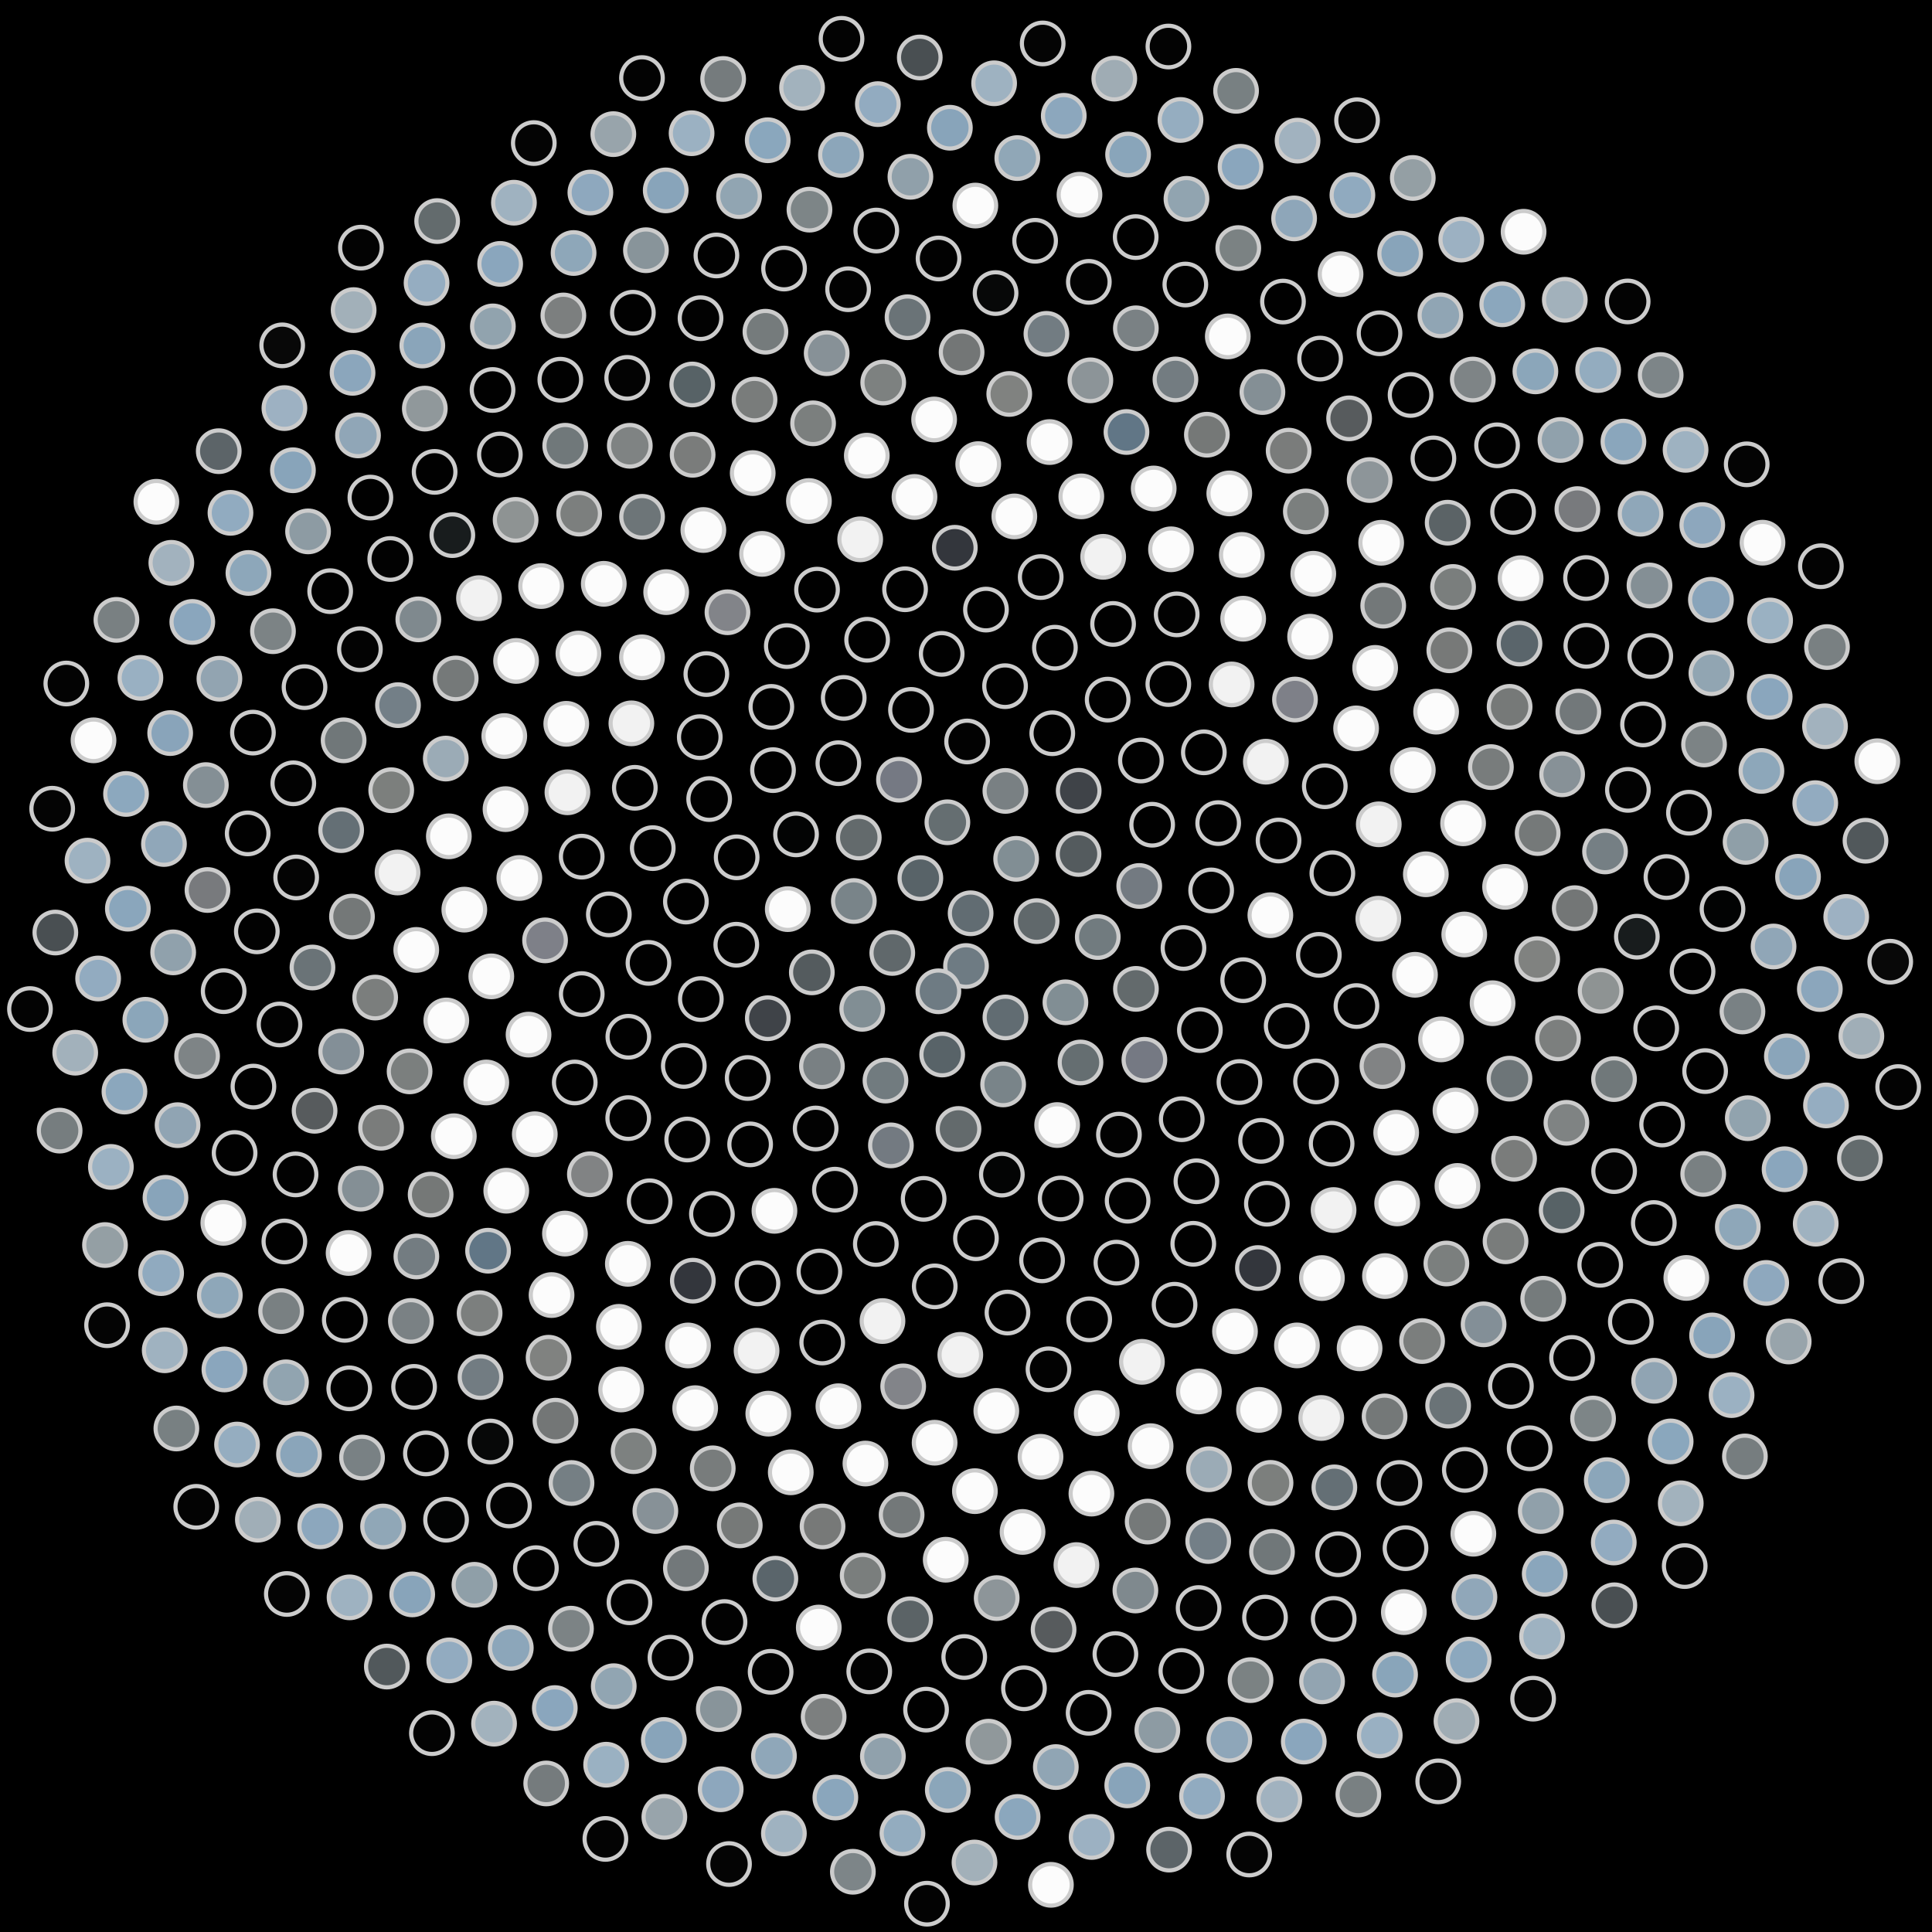 <svg xmlns="http://www.w3.org/2000/svg" width="464.656" height="464.656"><rect width="100%" height="100%" fill="black"/><circle cx="232.33" cy="232.33" r="5" fill="rgb(110,123,131)" stroke="#ccc" stroke-width="1"/><circle cx="225.69" cy="238.41" r="5" fill="rgb(110,123,131)" stroke="#ccc" stroke-width="1"/><circle cx="233.44" cy="219.65" r="5" fill="rgb(97,108,114)" stroke="#ccc" stroke-width="1"/><circle cx="241.81" cy="244.70" r="5" fill="rgb(97,108,114)" stroke="#ccc" stroke-width="1"/><circle cx="214.60" cy="229.19" r="5" fill="rgb(96,104,107)" stroke="#ccc" stroke-width="1"/><circle cx="249.31" cy="221.53" r="5" fill="rgb(96,104,107)" stroke="#ccc" stroke-width="1"/><circle cx="226.60" cy="253.62" r="5" fill="rgb(88,99,104)" stroke="#ccc" stroke-width="1"/><circle cx="221.35" cy="211.20" r="5" fill="rgb(88,99,104)" stroke="#ccc" stroke-width="1"/><circle cx="256.24" cy="241.06" r="5" fill="rgb(129,142,148)" stroke="#ccc" stroke-width="1"/><circle cx="207.37" cy="242.63" r="5" fill="rgb(129,142,148)" stroke="#ccc" stroke-width="1"/><circle cx="244.39" cy="206.55" r="5" fill="rgb(129,142,148)" stroke="#ccc" stroke-width="1"/><circle cx="241.26" cy="260.81" r="5" fill="rgb(121,132,137)" stroke="#ccc" stroke-width="1"/><circle cx="205.35" cy="216.70" r="5" fill="rgb(121,132,137)" stroke="#ccc" stroke-width="1"/><circle cx="264.02" cy="225.36" r="5" fill="rgb(113,123,127)" stroke="#ccc" stroke-width="1"/><circle cx="212.96" cy="259.88" r="5" fill="rgb(113,123,127)" stroke="#ccc" stroke-width="1"/><circle cx="227.85" cy="197.76" r="5" fill="rgb(101,110,113)" stroke="#ccc" stroke-width="1"/><circle cx="259.86" cy="255.53" r="5" fill="rgb(101,110,113)" stroke="#ccc" stroke-width="1"/><circle cx="195.25" cy="233.86" r="5" fill="rgb(84,91,94)" stroke="#ccc" stroke-width="1"/><circle cx="259.39" cy="205.39" r="5" fill="rgb(84,91,94)" stroke="#ccc" stroke-width="1"/><circle cx="230.52" cy="271.52" r="5" fill="rgb(99,106,108)" stroke="#ccc" stroke-width="1"/><circle cx="206.54" cy="201.43" r="5" fill="rgb(99,106,108)" stroke="#ccc" stroke-width="1"/><circle cx="273.20" cy="237.83" r="5" fill="rgb(99,106,108)" stroke="#ccc" stroke-width="1"/><circle cx="197.68" cy="256.44" r="5" fill="rgb(121,128,131)" stroke="#ccc" stroke-width="1"/><circle cx="241.80" cy="190.22" r="5" fill="rgb(121,128,131)" stroke="#ccc" stroke-width="1"/><circle cx="254.25" cy="270.58" r="5" fill="rgb(252,252,252)" stroke="#ccc" stroke-width="1"/><circle cx="189.46" cy="218.65" r="5" fill="rgb(252,252,252)" stroke="#ccc" stroke-width="1"/><circle cx="273.99" cy="213.08" r="5" fill="rgb(115,122,129)" stroke="#ccc" stroke-width="1"/><circle cx="214.27" cy="275.47" r="5" fill="rgb(115,122,129)" stroke="#ccc" stroke-width="1"/><circle cx="216.21" cy="187.52" r="5" fill="rgb(117,121,131)" stroke="#ccc" stroke-width="1"/><circle cx="275.23" cy="254.88" r="5" fill="rgb(117,121,131)" stroke="#ccc" stroke-width="1"/><circle cx="184.66" cy="244.89" r="5" fill="rgb(63,67,72)" stroke="#ccc" stroke-width="1"/><circle cx="259.43" cy="190.18" r="5" fill="rgb(63,67,72)" stroke="#ccc" stroke-width="1"/><circle cx="240.95" cy="282.50" r="5" fill="rgb(3,4,4)" stroke="#ccc" stroke-width="1"/><circle cx="191.45" cy="200.67" r="5" fill="rgb(3,4,4)" stroke="#ccc" stroke-width="1"/><circle cx="284.63" cy="228.00" r="5" fill="rgb(2,2,2)" stroke="#ccc" stroke-width="1"/><circle cx="196.17" cy="271.41" r="5" fill="rgb(2,2,2)" stroke="#ccc" stroke-width="1"/><circle cx="232.59" cy="178.33" r="5" fill="rgb(2,2,2)" stroke="#ccc" stroke-width="1"/><circle cx="269.11" cy="272.88" r="5" fill="rgb(2,2,2)" stroke="#ccc" stroke-width="1"/><circle cx="177.08" cy="227.21" r="5" fill="rgb(1,1,1)" stroke="#ccc" stroke-width="1"/><circle cx="277.10" cy="198.35" r="5" fill="rgb(1,1,1)" stroke="#ccc" stroke-width="1"/><circle cx="222.14" cy="288.33" r="5" fill="rgb(1,1,1)" stroke="#ccc" stroke-width="1"/><circle cx="201.63" cy="183.55" r="5" fill="rgb(1,1,1)" stroke="#ccc" stroke-width="1"/><circle cx="288.58" cy="247.74" r="5" fill="rgb(1,1,1)" stroke="#ccc" stroke-width="1"/><circle cx="179.82" cy="259.27" r="5" fill="rgb(1,1,1)" stroke="#ccc" stroke-width="1"/><circle cx="253.08" cy="176.35" r="5" fill="rgb(1,1,1)" stroke="#ccc" stroke-width="1"/><circle cx="255.09" cy="288.25" r="5" fill="rgb(1,1,1)" stroke="#ccc" stroke-width="1"/><circle cx="177.17" cy="206.19" r="5" fill="rgb(1,1,1)" stroke="#ccc" stroke-width="1"/><circle cx="291.29" cy="214.15" r="5" fill="rgb(1,1,1)" stroke="#ccc" stroke-width="1"/><circle cx="200.80" cy="286.12" r="5" fill="rgb(1,1,1)" stroke="#ccc" stroke-width="1"/><circle cx="219.10" cy="170.73" r="5" fill="rgb(1,1,1)" stroke="#ccc" stroke-width="1"/><circle cx="284.21" cy="269.18" r="5" fill="rgb(1,1,1)" stroke="#ccc" stroke-width="1"/><circle cx="168.55" cy="240.28" r="5" fill="rgb(1,1,1)" stroke="#ccc" stroke-width="1"/><circle cx="274.39" cy="182.91" r="5" fill="rgb(1,1,1)" stroke="#ccc" stroke-width="1"/><circle cx="234.72" cy="297.81" r="5" fill="rgb(1,1,1)" stroke="#ccc" stroke-width="1"/><circle cx="185.91" cy="185.22" r="5" fill="rgb(1,1,1)" stroke="#ccc" stroke-width="1"/><circle cx="298.99" cy="235.74" r="5" fill="rgb(1,1,1)" stroke="#ccc" stroke-width="1"/><circle cx="180.41" cy="275.23" r="5" fill="rgb(1,1,1)" stroke="#ccc" stroke-width="1"/><circle cx="241.72" cy="165.03" r="5" fill="rgb(1,1,1)" stroke="#ccc" stroke-width="1"/><circle cx="271.20" cy="288.78" r="5" fill="rgb(1,1,1)" stroke="#ccc" stroke-width="1"/><circle cx="164.96" cy="216.83" r="5" fill="rgb(1,1,1)" stroke="#ccc" stroke-width="1"/><circle cx="292.98" cy="197.96" r="5" fill="rgb(1,1,1)" stroke="#ccc" stroke-width="1"/><circle cx="210.64" cy="299.19" r="5" fill="rgb(1,1,1)" stroke="#ccc" stroke-width="1"/><circle cx="202.92" cy="167.85" r="5" fill="rgb(1,1,1)" stroke="#ccc" stroke-width="1"/><circle cx="298.09" cy="260.23" r="5" fill="rgb(1,1,1)" stroke="#ccc" stroke-width="1"/><circle cx="164.46" cy="256.37" r="5" fill="rgb(1,1,1)" stroke="#ccc" stroke-width="1"/><circle cx="266.40" cy="168.26" r="5" fill="rgb(1,1,1)" stroke="#ccc" stroke-width="1"/><circle cx="250.62" cy="303.12" r="5" fill="rgb(1,1,1)" stroke="#ccc" stroke-width="1"/><circle cx="170.56" cy="192.18" r="5" fill="rgb(1,1,1)" stroke="#ccc" stroke-width="1"/><circle cx="305.53" cy="220.11" r="5" fill="rgb(252,252,252)" stroke="#ccc" stroke-width="1"/><circle cx="186.26" cy="291.21" r="5" fill="rgb(252,252,252)" stroke="#ccc" stroke-width="1"/><circle cx="226.48" cy="157.26" r="5" fill="rgb(1,1,1)" stroke="#ccc" stroke-width="1"/><circle cx="287.74" cy="284.10" r="5" fill="rgb(1,1,1)" stroke="#ccc" stroke-width="1"/><circle cx="155.96" cy="231.58" r="5" fill="rgb(1,1,1)" stroke="#ccc" stroke-width="1"/><circle cx="289.53" cy="180.94" r="5" fill="rgb(1,1,1)" stroke="#ccc" stroke-width="1"/><circle cx="224.81" cy="309.38" r="5" fill="rgb(1,1,1)" stroke="#ccc" stroke-width="1"/><circle cx="185.51" cy="170.01" r="5" fill="rgb(1,1,1)" stroke="#ccc" stroke-width="1"/><circle cx="309.45" cy="246.75" r="5" fill="rgb(1,1,1)" stroke="#ccc" stroke-width="1"/><circle cx="165.28" cy="274.06" r="5" fill="rgb(1,1,1)" stroke="#ccc" stroke-width="1"/><circle cx="253.71" cy="155.77" r="5" fill="rgb(1,1,1)" stroke="#ccc" stroke-width="1"/><circle cx="268.50" cy="303.67" r="5" fill="rgb(1,1,1)" stroke="#ccc" stroke-width="1"/><circle cx="156.99" cy="203.98" r="5" fill="rgb(1,1,1)" stroke="#ccc" stroke-width="1"/><circle cx="307.50" cy="202.15" r="5" fill="rgb(1,1,1)" stroke="#ccc" stroke-width="1"/><circle cx="197.07" cy="305.80" r="5" fill="rgb(1,1,1)" stroke="#ccc" stroke-width="1"/><circle cx="208.55" cy="153.86" r="5" fill="rgb(1,1,1)" stroke="#ccc" stroke-width="1"/><circle cx="303.29" cy="274.38" r="5" fill="rgb(1,1,1)" stroke="#ccc" stroke-width="1"/><circle cx="151.12" cy="249.35" r="5" fill="rgb(1,1,1)" stroke="#ccc" stroke-width="1"/><circle cx="280.99" cy="164.52" r="5" fill="rgb(1,1,1)" stroke="#ccc" stroke-width="1"/><circle cx="242.30" cy="315.68" r="5" fill="rgb(1,1,1)" stroke="#ccc" stroke-width="1"/><circle cx="168.30" cy="177.29" r="5" fill="rgb(1,1,1)" stroke="#ccc" stroke-width="1"/><circle cx="317.19" cy="229.65" r="5" fill="rgb(1,1,1)" stroke="#ccc" stroke-width="1"/><circle cx="171.22" cy="291.96" r="5" fill="rgb(1,1,1)" stroke="#ccc" stroke-width="1"/><circle cx="237.13" cy="146.61" r="5" fill="rgb(1,1,1)" stroke="#ccc" stroke-width="1"/><circle cx="286.99" cy="299.14" r="5" fill="rgb(1,1,1)" stroke="#ccc" stroke-width="1"/><circle cx="146.43" cy="219.92" r="5" fill="rgb(1,1,1)" stroke="#ccc" stroke-width="1"/><circle cx="304.44" cy="183.19" r="5" fill="rgb(242,242,242)" stroke="#ccc" stroke-width="1"/><circle cx="212.24" cy="317.72" r="5" fill="rgb(242,242,242)" stroke="#ccc" stroke-width="1"/><circle cx="189.23" cy="155.39" r="5" fill="rgb(1,1,1)" stroke="#ccc" stroke-width="1"/><circle cx="316.51" cy="260.09" r="5" fill="rgb(1,1,1)" stroke="#ccc" stroke-width="1"/><circle cx="151.09" cy="268.91" r="5" fill="rgb(1,1,1)" stroke="#ccc" stroke-width="1"/><circle cx="267.70" cy="150.06" r="5" fill="rgb(1,1,1)" stroke="#ccc" stroke-width="1"/><circle cx="261.96" cy="317.31" r="5" fill="rgb(1,1,1)" stroke="#ccc" stroke-width="1"/><circle cx="152.68" cy="189.47" r="5" fill="rgb(1,1,1)" stroke="#ccc" stroke-width="1"/><circle cx="320.44" cy="210.02" r="5" fill="rgb(1,1,1)" stroke="#ccc" stroke-width="1"/><circle cx="182.18" cy="308.67" r="5" fill="rgb(1,1,1)" stroke="#ccc" stroke-width="1"/><circle cx="217.67" cy="141.72" r="5" fill="rgb(1,1,1)" stroke="#ccc" stroke-width="1"/><circle cx="304.69" cy="289.50" r="5" fill="rgb(1,1,1)" stroke="#ccc" stroke-width="1"/><circle cx="139.91" cy="239.08" r="5" fill="rgb(1,1,1)" stroke="#ccc" stroke-width="1"/><circle cx="296.21" cy="164.61" r="5" fill="rgb(242,242,242)" stroke="#ccc" stroke-width="1"/><circle cx="230.96" cy="325.85" r="5" fill="rgb(242,242,242)" stroke="#ccc" stroke-width="1"/><circle cx="169.88" cy="162.12" r="5" fill="rgb(1,1,1)" stroke="#ccc" stroke-width="1"/><circle cx="326.23" cy="241.96" r="5" fill="rgb(1,1,1)" stroke="#ccc" stroke-width="1"/><circle cx="156.24" cy="288.91" r="5" fill="rgb(1,1,1)" stroke="#ccc" stroke-width="1"/><circle cx="250.29" cy="138.79" r="5" fill="rgb(1,1,1)" stroke="#ccc" stroke-width="1"/><circle cx="282.49" cy="313.79" r="5" fill="rgb(1,1,1)" stroke="#ccc" stroke-width="1"/><circle cx="139.90" cy="206.03" r="5" fill="rgb(1,1,1)" stroke="#ccc" stroke-width="1"/><circle cx="318.62" cy="189.10" r="5" fill="rgb(1,1,1)" stroke="#ccc" stroke-width="1"/><circle cx="197.75" cy="322.88" r="5" fill="rgb(1,1,1)" stroke="#ccc" stroke-width="1"/><circle cx="196.50" cy="141.81" r="5" fill="rgb(1,1,1)" stroke="#ccc" stroke-width="1"/><circle cx="320.26" cy="275.06" r="5" fill="rgb(1,1,1)" stroke="#ccc" stroke-width="1"/><circle cx="138.23" cy="260.34" r="5" fill="rgb(1,1,1)" stroke="#ccc" stroke-width="1"/><circle cx="283.00" cy="147.76" r="5" fill="rgb(2,2,2)" stroke="#ccc" stroke-width="1"/><circle cx="252.17" cy="329.32" r="5" fill="rgb(2,2,2)" stroke="#ccc" stroke-width="1"/><circle cx="151.85" cy="173.97" r="5" fill="rgb(242,242,242)" stroke="#ccc" stroke-width="1"/><circle cx="331.49" cy="220.95" r="5" fill="rgb(242,242,242)" stroke="#ccc" stroke-width="1"/><circle cx="166.63" cy="308.01" r="5" fill="rgb(51,54,60)" stroke="#ccc" stroke-width="1"/><circle cx="229.64" cy="131.74" r="5" fill="rgb(51,54,60)" stroke="#ccc" stroke-width="1"/><circle cx="302.53" cy="304.97" r="5" fill="rgb(51,54,60)" stroke="#ccc" stroke-width="1"/><circle cx="131.09" cy="226.16" r="5" fill="rgb(126,128,136)" stroke="#ccc" stroke-width="1"/><circle cx="311.45" cy="168.24" r="5" fill="rgb(126,128,136)" stroke="#ccc" stroke-width="1"/><circle cx="217.22" cy="333.43" r="5" fill="rgb(130,132,137)" stroke="#ccc" stroke-width="1"/><circle cx="174.96" cy="147.25" r="5" fill="rgb(130,132,137)" stroke="#ccc" stroke-width="1"/><circle cx="332.48" cy="256.40" r="5" fill="rgb(129,131,132)" stroke="#ccc" stroke-width="1"/><circle cx="141.87" cy="282.42" r="5" fill="rgb(129,131,132)" stroke="#ccc" stroke-width="1"/><circle cx="265.32" cy="133.92" r="5" fill="rgb(242,242,242)" stroke="#ccc" stroke-width="1"/><circle cx="274.64" cy="327.53" r="5" fill="rgb(242,242,242)" stroke="#ccc" stroke-width="1"/><circle cx="136.47" cy="190.55" r="5" fill="rgb(242,242,242)" stroke="#ccc" stroke-width="1"/><circle cx="331.60" cy="198.25" r="5" fill="rgb(242,242,242)" stroke="#ccc" stroke-width="1"/><circle cx="181.96" cy="324.85" r="5" fill="rgb(242,242,242)" stroke="#ccc" stroke-width="1"/><circle cx="206.88" cy="129.71" r="5" fill="rgb(242,242,242)" stroke="#ccc" stroke-width="1"/><circle cx="320.73" cy="291.02" r="5" fill="rgb(242,242,242)" stroke="#ccc" stroke-width="1"/><circle cx="127.12" cy="248.83" r="5" fill="rgb(252,252,252)" stroke="#ccc" stroke-width="1"/><circle cx="298.99" cy="148.80" r="5" fill="rgb(252,252,252)" stroke="#ccc" stroke-width="1"/><circle cx="239.62" cy="339.33" r="5" fill="rgb(252,252,252)" stroke="#ccc" stroke-width="1"/><circle cx="154.40" cy="158.09" r="5" fill="rgb(252,252,252)" stroke="#ccc" stroke-width="1"/><circle cx="340.31" cy="234.44" r="5" fill="rgb(252,252,252)" stroke="#ccc" stroke-width="1"/><circle cx="151.00" cy="303.96" r="5" fill="rgb(252,252,252)" stroke="#ccc" stroke-width="1"/><circle cx="243.95" cy="124.20" r="5" fill="rgb(252,252,252)" stroke="#ccc" stroke-width="1"/><circle cx="297.02" cy="320.20" r="5" fill="rgb(252,252,252)" stroke="#ccc" stroke-width="1"/><circle cx="124.90" cy="211.16" r="5" fill="rgb(252,252,252)" stroke="#ccc" stroke-width="1"/><circle cx="326.15" cy="175.18" r="5" fill="rgb(252,252,252)" stroke="#ccc" stroke-width="1"/><circle cx="201.64" cy="338.20" r="5" fill="rgb(252,252,252)" stroke="#ccc" stroke-width="1"/><circle cx="183.28" cy="133.21" r="5" fill="rgb(252,252,252)" stroke="#ccc" stroke-width="1"/><circle cx="335.79" cy="272.42" r="5" fill="rgb(252,252,252)" stroke="#ccc" stroke-width="1"/><circle cx="128.62" cy="272.79" r="5" fill="rgb(252,252,252)" stroke="#ccc" stroke-width="1"/><circle cx="281.63" cy="132.11" r="5" fill="rgb(252,252,252)" stroke="#ccc" stroke-width="1"/><circle cx="263.77" cy="339.88" r="5" fill="rgb(252,252,252)" stroke="#ccc" stroke-width="1"/><circle cx="136.19" cy="174.08" r="5" fill="rgb(252,252,252)" stroke="#ccc" stroke-width="1"/><circle cx="342.92" cy="210.27" r="5" fill="rgb(252,252,252)" stroke="#ccc" stroke-width="1"/><circle cx="165.47" cy="323.59" r="5" fill="rgb(252,252,252)" stroke="#ccc" stroke-width="1"/><circle cx="219.94" cy="119.52" r="5" fill="rgb(252,252,252)" stroke="#ccc" stroke-width="1"/><circle cx="317.93" cy="307.38" r="5" fill="rgb(252,252,252)" stroke="#ccc" stroke-width="1"/><circle cx="118.16" cy="234.82" r="5" fill="rgb(252,252,252)" stroke="#ccc" stroke-width="1"/><circle cx="315.09" cy="153.13" r="5" fill="rgb(252,252,252)" stroke="#ccc" stroke-width="1"/><circle cx="224.78" cy="346.98" r="5" fill="rgb(252,252,252)" stroke="#ccc" stroke-width="1"/><circle cx="160.22" cy="142.41" r="5" fill="rgb(252,252,252)" stroke="#ccc" stroke-width="1"/><circle cx="346.58" cy="249.98" r="5" fill="rgb(252,252,252)" stroke="#ccc" stroke-width="1"/><circle cx="135.87" cy="296.68" r="5" fill="rgb(252,252,252)" stroke="#ccc" stroke-width="1"/><circle cx="260.06" cy="119.38" r="5" fill="rgb(252,252,252)" stroke="#ccc" stroke-width="1"/><circle cx="288.34" cy="334.65" r="5" fill="rgb(252,252,252)" stroke="#ccc" stroke-width="1"/><circle cx="121.58" cy="194.60" r="5" fill="rgb(252,252,252)" stroke="#ccc" stroke-width="1"/><circle cx="339.79" cy="185.20" r="5" fill="rgb(252,252,252)" stroke="#ccc" stroke-width="1"/><circle cx="184.78" cy="339.99" r="5" fill="rgb(252,252,252)" stroke="#ccc" stroke-width="1"/><circle cx="194.55" cy="120.50" r="5" fill="rgb(252,252,252)" stroke="#ccc" stroke-width="1"/><circle cx="336.02" cy="289.43" r="5" fill="rgb(252,252,252)" stroke="#ccc" stroke-width="1"/><circle cx="116.96" cy="260.34" r="5" fill="rgb(252,252,252)" stroke="#ccc" stroke-width="1"/><circle cx="298.66" cy="133.46" r="5" fill="rgb(252,252,252)" stroke="#ccc" stroke-width="1"/><circle cx="250.25" cy="350.37" r="5" fill="rgb(252,252,252)" stroke="#ccc" stroke-width="1"/><circle cx="139.11" cy="157.18" r="5" fill="rgb(252,252,252)" stroke="#ccc" stroke-width="1"/><circle cx="352.16" cy="224.75" r="5" fill="rgb(252,252,252)" stroke="#ccc" stroke-width="1"/><circle cx="148.85" cy="319.11" r="5" fill="rgb(252,252,252)" stroke="#ccc" stroke-width="1"/><circle cx="235.27" cy="111.62" r="5" fill="rgb(252,252,252)" stroke="#ccc" stroke-width="1"/><circle cx="311.92" cy="323.58" r="5" fill="rgb(252,252,252)" stroke="#ccc" stroke-width="1"/><circle cx="111.67" cy="218.77" r="5" fill="rgb(252,252,252)" stroke="#ccc" stroke-width="1"/><circle cx="330.73" cy="160.63" r="5" fill="rgb(252,252,252)" stroke="#ccc" stroke-width="1"/><circle cx="208.14" cy="351.99" r="5" fill="rgb(252,252,252)" stroke="#ccc" stroke-width="1"/><circle cx="169.16" cy="127.47" r="5" fill="rgb(252,252,252)" stroke="#ccc" stroke-width="1"/><circle cx="350.05" cy="267.07" r="5" fill="rgb(252,252,252)" stroke="#ccc" stroke-width="1"/><circle cx="121.76" cy="286.37" r="5" fill="rgb(252,252,252)" stroke="#ccc" stroke-width="1"/><circle cx="277.47" cy="117.48" r="5" fill="rgb(252,252,252)" stroke="#ccc" stroke-width="1"/><circle cx="276.73" cy="347.81" r="5" fill="rgb(252,252,252)" stroke="#ccc" stroke-width="1"/><circle cx="121.28" cy="177.02" r="5" fill="rgb(252,252,252)" stroke="#ccc" stroke-width="1"/><circle cx="351.88" cy="198.01" r="5" fill="rgb(252,252,252)" stroke="#ccc" stroke-width="1"/><circle cx="167.19" cy="338.67" r="5" fill="rgb(252,252,252)" stroke="#ccc" stroke-width="1"/><circle cx="208.47" cy="109.59" r="5" fill="rgb(252,252,252)" stroke="#ccc" stroke-width="1"/><circle cx="333.09" cy="306.90" r="5" fill="rgb(252,252,252)" stroke="#ccc" stroke-width="1"/><circle cx="107.34" cy="245.43" r="5" fill="rgb(252,252,252)" stroke="#ccc" stroke-width="1"/><circle cx="315.85" cy="137.99" r="5" fill="rgb(252,252,252)" stroke="#ccc" stroke-width="1"/><circle cx="234.47" cy="358.63" r="5" fill="rgb(252,252,252)" stroke="#ccc" stroke-width="1"/><circle cx="145.21" cy="140.41" r="5" fill="rgb(252,252,252)" stroke="#ccc" stroke-width="1"/><circle cx="358.97" cy="241.28" r="5" fill="rgb(252,252,252)" stroke="#ccc" stroke-width="1"/><circle cx="132.65" cy="311.47" r="5" fill="rgb(252,252,252)" stroke="#ccc" stroke-width="1"/><circle cx="252.42" cy="106.32" r="5" fill="rgb(252,252,252)" stroke="#ccc" stroke-width="1"/><circle cx="302.80" cy="339.08" r="5" fill="rgb(252,252,252)" stroke="#ccc" stroke-width="1"/><circle cx="107.95" cy="201.14" r="5" fill="rgb(252,252,252)" stroke="#ccc" stroke-width="1"/><circle cx="345.39" cy="171.16" r="5" fill="rgb(252,252,252)" stroke="#ccc" stroke-width="1"/><circle cx="190.18" cy="354.10" r="5" fill="rgb(252,252,252)" stroke="#ccc" stroke-width="1"/><circle cx="181.03" cy="113.78" r="5" fill="rgb(252,252,252)" stroke="#ccc" stroke-width="1"/><circle cx="350.52" cy="285.22" r="5" fill="rgb(252,252,252)" stroke="#ccc" stroke-width="1"/><circle cx="109.15" cy="273.27" r="5" fill="rgb(252,252,252)" stroke="#ccc" stroke-width="1"/><circle cx="295.65" cy="118.67" r="5" fill="rgb(252,252,252)" stroke="#ccc" stroke-width="1"/><circle cx="262.49" cy="359.22" r="5" fill="rgb(252,252,252)" stroke="#ccc" stroke-width="1"/><circle cx="124.12" cy="158.96" r="5" fill="rgb(252,252,252)" stroke="#ccc" stroke-width="1"/><circle cx="361.98" cy="213.29" r="5" fill="rgb(252,252,252)" stroke="#ccc" stroke-width="1"/><circle cx="149.39" cy="334.18" r="5" fill="rgb(252,252,252)" stroke="#ccc" stroke-width="1"/><circle cx="224.66" cy="100.89" r="5" fill="rgb(252,252,252)" stroke="#ccc" stroke-width="1"/><circle cx="326.99" cy="324.28" r="5" fill="rgb(252,252,252)" stroke="#ccc" stroke-width="1"/><circle cx="100.11" cy="228.46" r="5" fill="rgb(252,252,252)" stroke="#ccc" stroke-width="1"/><circle cx="332.67" cy="145.67" r="5" fill="rgb(115,120,121)" stroke="#ccc" stroke-width="1"/><circle cx="216.84" cy="364.31" r="5" fill="rgb(115,120,121)" stroke="#ccc" stroke-width="1"/><circle cx="154.42" cy="124.30" r="5" fill="rgb(109,117,120)" stroke="#ccc" stroke-width="1"/><circle cx="363.04" cy="259.42" r="5" fill="rgb(109,117,120)" stroke="#ccc" stroke-width="1"/><circle cx="117.38" cy="300.80" r="5" fill="rgb(97,118,134)" stroke="#ccc" stroke-width="1"/><circle cx="270.92" cy="103.90" r="5" fill="rgb(97,118,134)" stroke="#ccc" stroke-width="1"/><circle cx="290.76" cy="353.36" r="5" fill="rgb(155,171,182)" stroke="#ccc" stroke-width="1"/><circle cx="107.21" cy="182.44" r="5" fill="rgb(155,171,182)" stroke="#ccc" stroke-width="1"/><circle cx="358.57" cy="184.49" r="5" fill="rgb(120,124,124)" stroke="#ccc" stroke-width="1"/><circle cx="171.42" cy="353.14" r="5" fill="rgb(120,124,124)" stroke="#ccc" stroke-width="1"/><circle cx="195.55" cy="101.81" r="5" fill="rgb(123,127,126)" stroke="#ccc" stroke-width="1"/><circle cx="347.86" cy="303.88" r="5" fill="rgb(123,127,126)" stroke="#ccc" stroke-width="1"/><circle cx="98.51" cy="257.67" r="5" fill="rgb(123,127,126)" stroke="#ccc" stroke-width="1"/><circle cx="314.06" cy="123.01" r="5" fill="rgb(123,127,126)" stroke="#ccc" stroke-width="1"/><circle cx="245.93" cy="368.44" r="5" fill="rgb(252,252,252)" stroke="#ccc" stroke-width="1"/><circle cx="130.14" cy="140.95" r="5" fill="rgb(252,252,252)" stroke="#ccc" stroke-width="1"/><circle cx="369.70" cy="230.67" r="5" fill="rgb(128,130,128)" stroke="#ccc" stroke-width="1"/><circle cx="131.94" cy="326.54" r="5" fill="rgb(128,130,128)" stroke="#ccc" stroke-width="1"/><circle cx="242.73" cy="94.75" r="5" fill="rgb(128,130,128)" stroke="#ccc" stroke-width="1"/><circle cx="317.77" cy="341.03" r="5" fill="rgb(242,242,242)" stroke="#ccc" stroke-width="1"/><circle cx="95.61" cy="209.84" r="5" fill="rgb(242,242,242)" stroke="#ccc" stroke-width="1"/><circle cx="348.57" cy="156.40" r="5" fill="rgb(119,121,120)" stroke="#ccc" stroke-width="1"/><circle cx="197.83" cy="367.12" r="5" fill="rgb(119,121,120)" stroke="#ccc" stroke-width="1"/><circle cx="166.58" cy="109.38" r="5" fill="rgb(122,124,123)" stroke="#ccc" stroke-width="1"/><circle cx="364.14" cy="278.67" r="5" fill="rgb(122,124,123)" stroke="#ccc" stroke-width="1"/><circle cx="103.57" cy="287.31" r="5" fill="rgb(117,120,119)" stroke="#ccc" stroke-width="1"/><circle cx="290.26" cy="104.55" r="5" fill="rgb(117,120,119)" stroke="#ccc" stroke-width="1"/><circle cx="276.02" cy="365.95" r="5" fill="rgb(117,121,121)" stroke="#ccc" stroke-width="1"/><circle cx="109.60" cy="163.17" r="5" fill="rgb(117,121,121)" stroke="#ccc" stroke-width="1"/><circle cx="369.82" cy="200.36" r="5" fill="rgb(117,121,121)" stroke="#ccc" stroke-width="1"/><circle cx="152.38" cy="349.01" r="5" fill="rgb(125,129,128)" stroke="#ccc" stroke-width="1"/><circle cx="212.42" cy="92.00" r="5" fill="rgb(125,129,128)" stroke="#ccc" stroke-width="1"/><circle cx="342.02" cy="322.53" r="5" fill="rgb(123,126,125)" stroke="#ccc" stroke-width="1"/><circle cx="90.23" cy="239.92" r="5" fill="rgb(123,126,125)" stroke="#ccc" stroke-width="1"/><circle cx="332.18" cy="130.54" r="5" fill="rgb(252,252,252)" stroke="#ccc" stroke-width="1"/><circle cx="227.45" cy="375.12" r="5" fill="rgb(252,252,252)" stroke="#ccc" stroke-width="1"/><circle cx="139.29" cy="123.53" r="5" fill="rgb(124,127,126)" stroke="#ccc" stroke-width="1"/><circle cx="374.70" cy="249.74" r="5" fill="rgb(124,127,126)" stroke="#ccc" stroke-width="1"/><circle cx="115.35" cy="315.83" r="5" fill="rgb(124,127,126)" stroke="#ccc" stroke-width="1"/><circle cx="262.24" cy="91.47" r="5" fill="rgb(140,148,152)" stroke="#ccc" stroke-width="1"/><circle cx="305.57" cy="356.64" r="5" fill="rgb(124,127,125)" stroke="#ccc" stroke-width="1"/><circle cx="94.09" cy="190.05" r="5" fill="rgb(124,127,125)" stroke="#ccc" stroke-width="1"/><circle cx="363.07" cy="170.00" r="5" fill="rgb(118,121,120)" stroke="#ccc" stroke-width="1"/><circle cx="177.92" cy="366.86" r="5" fill="rgb(118,121,120)" stroke="#ccc" stroke-width="1"/><circle cx="181.47" cy="96.11" r="5" fill="rgb(121,124,123)" stroke="#ccc" stroke-width="1"/><circle cx="362.09" cy="298.54" r="5" fill="rgb(121,124,123)" stroke="#ccc" stroke-width="1"/><circle cx="91.65" cy="271.23" r="5" fill="rgb(122,124,123)" stroke="#ccc" stroke-width="1"/><circle cx="309.93" cy="108.38" r="5" fill="rgb(122,124,123)" stroke="#ccc" stroke-width="1"/><circle cx="258.88" cy="376.41" r="5" fill="rgb(242,242,242)" stroke="#ccc" stroke-width="1"/><circle cx="115.20" cy="143.86" r="5" fill="rgb(242,242,242)" stroke="#ccc" stroke-width="1"/><circle cx="378.73" cy="218.42" r="5" fill="rgb(115,118,118)" stroke="#ccc" stroke-width="1"/><circle cx="133.59" cy="341.68" r="5" fill="rgb(115,118,118)" stroke="#ccc" stroke-width="1"/><circle cx="231.27" cy="84.72" r="5" fill="rgb(115,118,118)" stroke="#ccc" stroke-width="1"/><circle cx="333.00" cy="340.65" r="5" fill="rgb(116,120,120)" stroke="#ccc" stroke-width="1"/><circle cx="84.65" cy="220.44" r="5" fill="rgb(116,120,120)" stroke="#ccc" stroke-width="1"/><circle cx="349.47" cy="141.17" r="5" fill="rgb(122,126,125)" stroke="#ccc" stroke-width="1"/><circle cx="207.48" cy="378.94" r="5" fill="rgb(122,126,125)" stroke="#ccc" stroke-width="1"/><circle cx="151.47" cy="107.21" r="5" fill="rgb(127,131,131)" stroke="#ccc" stroke-width="1"/><circle cx="376.73" cy="270.04" r="5" fill="rgb(127,131,131)" stroke="#ccc" stroke-width="1"/><circle cx="100.14" cy="302.19" r="5" fill="rgb(115,124,129)" stroke="#ccc" stroke-width="1"/><circle cx="282.70" cy="91.26" r="5" fill="rgb(115,124,129)" stroke="#ccc" stroke-width="1"/><circle cx="290.58" cy="370.62" r="5" fill="rgb(115,127,135)" stroke="#ccc" stroke-width="1"/><circle cx="95.72" cy="169.59" r="5" fill="rgb(115,127,135)" stroke="#ccc" stroke-width="1"/><circle cx="375.70" cy="186.23" r="5" fill="rgb(135,145,151)" stroke="#ccc" stroke-width="1"/><circle cx="157.62" cy="363.40" r="5" fill="rgb(135,145,151)" stroke="#ccc" stroke-width="1"/><circle cx="198.82" cy="84.95" r="5" fill="rgb(135,145,151)" stroke="#ccc" stroke-width="1"/><circle cx="356.81" cy="318.51" r="5" fill="rgb(131,143,151)" stroke="#ccc" stroke-width="1"/><circle cx="82.06" cy="252.90" r="5" fill="rgb(131,143,151)" stroke="#ccc" stroke-width="1"/><circle cx="329.41" cy="115.45" r="5" fill="rgb(141,149,153)" stroke="#ccc" stroke-width="1"/><circle cx="239.71" cy="384.35" r="5" fill="rgb(141,149,153)" stroke="#ccc" stroke-width="1"/><circle cx="124.01" cy="125.03" r="5" fill="rgb(142,147,147)" stroke="#ccc" stroke-width="1"/><circle cx="384.95" cy="238.29" r="5" fill="rgb(142,147,147)" stroke="#ccc" stroke-width="1"/><circle cx="115.56" cy="331.20" r="5" fill="rgb(114,124,130)" stroke="#ccc" stroke-width="1"/><circle cx="251.67" cy="80.29" r="5" fill="rgb(114,124,130)" stroke="#ccc" stroke-width="1"/><circle cx="320.92" cy="357.72" r="5" fill="rgb(100,111,117)" stroke="#ccc" stroke-width="1"/><circle cx="82.05" cy="199.65" r="5" fill="rgb(100,111,117)" stroke="#ccc" stroke-width="1"/><circle cx="365.44" cy="154.78" r="5" fill="rgb(90,101,107)" stroke="#ccc" stroke-width="1"/><circle cx="186.48" cy="379.68" r="5" fill="rgb(90,101,107)" stroke="#ccc" stroke-width="1"/><circle cx="166.49" cy="92.47" r="5" fill="rgb(87,98,102)" stroke="#ccc" stroke-width="1"/><circle cx="375.59" cy="291.08" r="5" fill="rgb(87,98,102)" stroke="#ccc" stroke-width="1"/><circle cx="86.76" cy="285.87" r="5" fill="rgb(132,143,149)" stroke="#ccc" stroke-width="1"/><circle cx="303.62" cy="94.29" r="5" fill="rgb(132,143,149)" stroke="#ccc" stroke-width="1"/><circle cx="273.07" cy="382.52" r="5" fill="rgb(127,137,142)" stroke="#ccc" stroke-width="1"/><circle cx="100.61" cy="148.96" r="5" fill="rgb(127,137,142)" stroke="#ccc" stroke-width="1"/><circle cx="386.02" cy="204.78" r="5" fill="rgb(117,127,132)" stroke="#ccc" stroke-width="1"/><circle cx="137.45" cy="356.67" r="5" fill="rgb(117,127,132)" stroke="#ccc" stroke-width="1"/><circle cx="218.27" cy="76.30" r="5" fill="rgb(106,115,119)" stroke="#ccc" stroke-width="1"/><circle cx="348.28" cy="338.06" r="5" fill="rgb(106,115,119)" stroke="#ccc" stroke-width="1"/><circle cx="75.15" cy="232.69" r="5" fill="rgb(106,115,119)" stroke="#ccc" stroke-width="1"/><circle cx="348.17" cy="125.71" r="5" fill="rgb(91,99,102)" stroke="#ccc" stroke-width="1"/><circle cx="218.90" cy="389.45" r="5" fill="rgb(91,99,102)" stroke="#ccc" stroke-width="1"/><circle cx="135.94" cy="107.20" r="5" fill="rgb(112,120,122)" stroke="#ccc" stroke-width="1"/><circle cx="388.18" cy="259.53" r="5" fill="rgb(112,120,122)" stroke="#ccc" stroke-width="1"/><circle cx="98.82" cy="317.69" r="5" fill="rgb(122,129,132)" stroke="#ccc" stroke-width="1"/><circle cx="273.18" cy="78.96" r="5" fill="rgb(122,129,132)" stroke="#ccc" stroke-width="1"/><circle cx="305.92" cy="373.24" r="5" fill="rgb(112,119,121)" stroke="#ccc" stroke-width="1"/><circle cx="82.64" cy="178.05" r="5" fill="rgb(112,119,121)" stroke="#ccc" stroke-width="1"/><circle cx="379.60" cy="171.14" r="5" fill="rgb(114,120,122)" stroke="#ccc" stroke-width="1"/><circle cx="164.96" cy="377.16" r="5" fill="rgb(114,120,122)" stroke="#ccc" stroke-width="1"/><circle cx="184.09" cy="79.78" r="5" fill="rgb(117,123,124)" stroke="#ccc" stroke-width="1"/><circle cx="371.15" cy="312.35" r="5" fill="rgb(117,123,124)" stroke="#ccc" stroke-width="1"/><circle cx="75.66" cy="267.15" r="5" fill="rgb(87,91,93)" stroke="#ccc" stroke-width="1"/><circle cx="324.47" cy="100.62" r="5" fill="rgb(87,91,93)" stroke="#ccc" stroke-width="1"/><circle cx="253.39" cy="391.94" r="5" fill="rgb(87,91,93)" stroke="#ccc" stroke-width="1"/><circle cx="108.79" cy="128.70" r="5" fill="rgb(24,28,29)" stroke="#ccc" stroke-width="1"/><circle cx="393.67" cy="225.28" r="5" fill="rgb(24,28,29)" stroke="#ccc" stroke-width="1"/><circle cx="117.94" cy="346.69" r="5" fill="rgb(7,8,8)" stroke="#ccc" stroke-width="1"/><circle cx="239.44" cy="70.48" r="5" fill="rgb(7,8,8)" stroke="#ccc" stroke-width="1"/><circle cx="336.57" cy="356.66" r="5" fill="rgb(4,4,4)" stroke="#ccc" stroke-width="1"/><circle cx="71.23" cy="211.03" r="5" fill="rgb(4,4,4)" stroke="#ccc" stroke-width="1"/><circle cx="365.71" cy="139.07" r="5" fill="rgb(252,252,252)" stroke="#ccc" stroke-width="1"/><circle cx="196.92" cy="391.43" r="5" fill="rgb(252,252,252)" stroke="#ccc" stroke-width="1"/><circle cx="150.84" cy="90.88" r="5" fill="rgb(3,3,3)" stroke="#ccc" stroke-width="1"/><circle cx="388.20" cy="281.66" r="5" fill="rgb(3,3,3)" stroke="#ccc" stroke-width="1"/><circle cx="83.84" cy="301.35" r="5" fill="rgb(252,252,252)" stroke="#ccc" stroke-width="1"/><circle cx="295.29" cy="80.91" r="5" fill="rgb(252,252,252)" stroke="#ccc" stroke-width="1"/><circle cx="288.27" cy="386.74" r="5" fill="rgb(3,3,3)" stroke="#ccc" stroke-width="1"/><circle cx="86.56" cy="156.14" r="5" fill="rgb(3,3,3)" stroke="#ccc" stroke-width="1"/><circle cx="391.52" cy="189.97" r="5" fill="rgb(2,2,2)" stroke="#ccc" stroke-width="1"/><circle cx="143.42" cy="371.30" r="5" fill="rgb(2,2,2)" stroke="#ccc" stroke-width="1"/><circle cx="203.97" cy="69.56" r="5" fill="rgb(2,2,2)" stroke="#ccc" stroke-width="1"/><circle cx="363.38" cy="333.34" r="5" fill="rgb(2,2,2)" stroke="#ccc" stroke-width="1"/><circle cx="67.22" cy="246.39" r="5" fill="rgb(2,2,2)" stroke="#ccc" stroke-width="1"/><circle cx="344.74" cy="110.25" r="5" fill="rgb(2,2,2)" stroke="#ccc" stroke-width="1"/><circle cx="231.90" cy="398.52" r="5" fill="rgb(2,2,2)" stroke="#ccc" stroke-width="1"/><circle cx="120.22" cy="109.31" r="5" fill="rgb(2,2,2)" stroke="#ccc" stroke-width="1"/><circle cx="398.33" cy="247.33" r="5" fill="rgb(2,2,2)" stroke="#ccc" stroke-width="1"/><circle cx="99.59" cy="333.55" r="5" fill="rgb(2,2,2)" stroke="#ccc" stroke-width="1"/><circle cx="261.87" cy="67.79" r="5" fill="rgb(2,2,2)" stroke="#ccc" stroke-width="1"/><circle cx="321.82" cy="373.81" r="5" fill="rgb(2,2,2)" stroke="#ccc" stroke-width="1"/><circle cx="70.54" cy="188.39" r="5" fill="rgb(2,2,2)" stroke="#ccc" stroke-width="1"/><circle cx="381.52" cy="155.33" r="5" fill="rgb(2,2,2)" stroke="#ccc" stroke-width="1"/><circle cx="174.25" cy="390.11" r="5" fill="rgb(2,2,2)" stroke="#ccc" stroke-width="1"/><circle cx="168.48" cy="76.53" r="5" fill="rgb(2,2,2)" stroke="#ccc" stroke-width="1"/><circle cx="384.86" cy="304.19" r="5" fill="rgb(2,2,2)" stroke="#ccc" stroke-width="1"/><circle cx="71.08" cy="282.45" r="5" fill="rgb(2,2,2)" stroke="#ccc" stroke-width="1"/><circle cx="317.49" cy="86.24" r="5" fill="rgb(2,2,2)" stroke="#ccc" stroke-width="1"/><circle cx="268.26" cy="397.81" r="5" fill="rgb(2,2,2)" stroke="#ccc" stroke-width="1"/><circle cx="93.86" cy="134.44" r="5" fill="rgb(2,2,2)" stroke="#ccc" stroke-width="1"/><circle cx="400.79" cy="210.94" r="5" fill="rgb(2,2,2)" stroke="#ccc" stroke-width="1"/><circle cx="122.41" cy="362.07" r="5" fill="rgb(2,2,2)" stroke="#ccc" stroke-width="1"/><circle cx="225.73" cy="62.17" r="5" fill="rgb(2,2,2)" stroke="#ccc" stroke-width="1"/><circle cx="352.30" cy="353.51" r="5" fill="rgb(2,2,2)" stroke="#ccc" stroke-width="1"/><circle cx="61.77" cy="224.00" r="5" fill="rgb(2,2,2)" stroke="#ccc" stroke-width="1"/><circle cx="363.90" cy="123.11" r="5" fill="rgb(2,2,2)" stroke="#ccc" stroke-width="1"/><circle cx="209.06" cy="401.98" r="5" fill="rgb(2,2,2)" stroke="#ccc" stroke-width="1"/><circle cx="134.76" cy="91.32" r="5" fill="rgb(1,1,1)" stroke="#ccc" stroke-width="1"/><circle cx="399.75" cy="270.45" r="5" fill="rgb(1,1,1)" stroke="#ccc" stroke-width="1"/><circle cx="82.92" cy="317.43" r="5" fill="rgb(1,1,1)" stroke="#ccc" stroke-width="1"/><circle cx="285.08" cy="68.43" r="5" fill="rgb(1,1,1)" stroke="#ccc" stroke-width="1"/><circle cx="304.24" cy="389.03" r="5" fill="rgb(1,1,1)" stroke="#ccc" stroke-width="1"/><circle cx="73.24" cy="165.26" r="5" fill="rgb(1,1,1)" stroke="#ccc" stroke-width="1"/><circle cx="395.16" cy="174.23" r="5" fill="rgb(1,1,1)" stroke="#ccc" stroke-width="1"/><circle cx="151.39" cy="385.36" r="5" fill="rgb(1,1,1)" stroke="#ccc" stroke-width="1"/><circle cx="188.57" cy="64.59" r="5" fill="rgb(1,1,1)" stroke="#ccc" stroke-width="1"/><circle cx="378.09" cy="326.59" r="5" fill="rgb(1,1,1)" stroke="#ccc" stroke-width="1"/><circle cx="60.95" cy="261.33" r="5" fill="rgb(1,1,1)" stroke="#ccc" stroke-width="1"/><circle cx="339.25" cy="94.99" r="5" fill="rgb(1,1,1)" stroke="#ccc" stroke-width="1"/><circle cx="246.27" cy="406.05" r="5" fill="rgb(1,1,1)" stroke="#ccc" stroke-width="1"/><circle cx="104.53" cy="113.49" r="5" fill="rgb(1,1,1)" stroke="#ccc" stroke-width="1"/><circle cx="407.07" cy="233.63" r="5" fill="rgb(1,1,1)" stroke="#ccc" stroke-width="1"/><circle cx="102.43" cy="349.56" r="5" fill="rgb(1,1,1)" stroke="#ccc" stroke-width="1"/><circle cx="248.95" cy="57.91" r="5" fill="rgb(1,1,1)" stroke="#ccc" stroke-width="1"/><circle cx="338.03" cy="372.35" r="5" fill="rgb(1,1,1)" stroke="#ccc" stroke-width="1"/><circle cx="59.57" cy="200.44" r="5" fill="rgb(1,1,1)" stroke="#ccc" stroke-width="1"/><circle cx="381.45" cy="139.02" r="5" fill="rgb(1,1,1)" stroke="#ccc" stroke-width="1"/><circle cx="185.34" cy="402.08" r="5" fill="rgb(1,1,1)" stroke="#ccc" stroke-width="1"/><circle cx="152.21" cy="75.21" r="5" fill="rgb(1,1,1)" stroke="#ccc" stroke-width="1"/><circle cx="397.75" cy="294.14" r="5" fill="rgb(1,1,1)" stroke="#ccc" stroke-width="1"/><circle cx="68.39" cy="298.58" r="5" fill="rgb(1,1,1)" stroke="#ccc" stroke-width="1"/><circle cx="308.56" cy="72.53" r="5" fill="rgb(1,1,1)" stroke="#ccc" stroke-width="1"/><circle cx="284.12" cy="401.87" r="5" fill="rgb(1,1,1)" stroke="#ccc" stroke-width="1"/><circle cx="79.41" cy="142.18" r="5" fill="rgb(1,1,1)" stroke="#ccc" stroke-width="1"/><circle cx="406.20" cy="195.46" r="5" fill="rgb(1,1,1)" stroke="#ccc" stroke-width="1"/><circle cx="128.89" cy="377.15" r="5" fill="rgb(1,1,1)" stroke="#ccc" stroke-width="1"/><circle cx="210.75" cy="55.45" r="5" fill="rgb(1,1,1)" stroke="#ccc" stroke-width="1"/><circle cx="367.89" cy="348.32" r="5" fill="rgb(1,1,1)" stroke="#ccc" stroke-width="1"/><circle cx="53.79" cy="238.38" r="5" fill="rgb(1,1,1)" stroke="#ccc" stroke-width="1"/><circle cx="360.05" cy="107.10" r="5" fill="rgb(1,1,1)" stroke="#ccc" stroke-width="1"/><circle cx="222.72" cy="411.17" r="5" fill="rgb(1,1,1)" stroke="#ccc" stroke-width="1"/><circle cx="118.46" cy="93.79" r="5" fill="rgb(1,1,1)" stroke="#ccc" stroke-width="1"/><circle cx="410.09" cy="257.60" r="5" fill="rgb(1,1,1)" stroke="#ccc" stroke-width="1"/><circle cx="84.00" cy="333.90" r="5" fill="rgb(1,1,1)" stroke="#ccc" stroke-width="1"/><circle cx="273.14" cy="57.02" r="5" fill="rgb(1,1,1)" stroke="#ccc" stroke-width="1"/><circle cx="320.76" cy="389.36" r="5" fill="rgb(1,1,1)" stroke="#ccc" stroke-width="1"/><circle cx="60.83" cy="176.20" r="5" fill="rgb(1,1,1)" stroke="#ccc" stroke-width="1"/><circle cx="396.90" cy="157.77" r="5" fill="rgb(1,1,1)" stroke="#ccc" stroke-width="1"/><circle cx="161.25" cy="398.68" r="5" fill="rgb(1,1,1)" stroke="#ccc" stroke-width="1"/><circle cx="172.30" cy="61.44" r="5" fill="rgb(1,1,1)" stroke="#ccc" stroke-width="1"/><circle cx="392.22" cy="317.89" r="5" fill="rgb(1,1,1)" stroke="#ccc" stroke-width="1"/><circle cx="56.42" cy="277.30" r="5" fill="rgb(1,1,1)" stroke="#ccc" stroke-width="1"/><circle cx="331.78" cy="80.16" r="5" fill="rgb(1,1,1)" stroke="#ccc" stroke-width="1"/><circle cx="261.82" cy="411.94" r="5" fill="rgb(1,1,1)" stroke="#ccc" stroke-width="1"/><circle cx="89.08" cy="119.67" r="5" fill="rgb(1,1,1)" stroke="#ccc" stroke-width="1"/><circle cx="414.27" cy="218.62" r="5" fill="rgb(2,3,3)" stroke="#ccc" stroke-width="1"/><circle cx="107.28" cy="365.50" r="5" fill="rgb(2,3,3)" stroke="#ccc" stroke-width="1"/><circle cx="234.58" cy="49.44" r="5" fill="rgb(252,252,252)" stroke="#ccc" stroke-width="1"/><circle cx="354.35" cy="368.87" r="5" fill="rgb(252,252,252)" stroke="#ccc" stroke-width="1"/><circle cx="49.90" cy="214.05" r="5" fill="rgb(120,122,125)" stroke="#ccc" stroke-width="1"/><circle cx="379.37" cy="122.44" r="5" fill="rgb(120,122,125)" stroke="#ccc" stroke-width="1"/><circle cx="198.09" cy="412.90" r="5" fill="rgb(124,127,127)" stroke="#ccc" stroke-width="1"/><circle cx="135.49" cy="75.87" r="5" fill="rgb(124,127,127)" stroke="#ccc" stroke-width="1"/><circle cx="409.63" cy="282.34" r="5" fill="rgb(121,128,130)" stroke="#ccc" stroke-width="1"/><circle cx="67.61" cy="315.32" r="5" fill="rgb(121,128,130)" stroke="#ccc" stroke-width="1"/><circle cx="297.81" cy="59.66" r="5" fill="rgb(123,130,131)" stroke="#ccc" stroke-width="1"/><circle cx="300.76" cy="404.08" r="5" fill="rgb(123,130,131)" stroke="#ccc" stroke-width="1"/><circle cx="65.65" cy="151.81" r="5" fill="rgb(124,131,133)" stroke="#ccc" stroke-width="1"/><circle cx="409.83" cy="179.05" r="5" fill="rgb(124,131,133)" stroke="#ccc" stroke-width="1"/><circle cx="137.32" cy="391.70" r="5" fill="rgb(124,131,133)" stroke="#ccc" stroke-width="1"/><circle cx="194.68" cy="50.42" r="5" fill="rgb(125,133,135)" stroke="#ccc" stroke-width="1"/><circle cx="383.14" cy="341.16" r="5" fill="rgb(125,133,135)" stroke="#ccc" stroke-width="1"/><circle cx="47.40" cy="253.98" r="5" fill="rgb(126,132,134)" stroke="#ccc" stroke-width="1"/><circle cx="354.21" cy="91.28" r="5" fill="rgb(126,132,134)" stroke="#ccc" stroke-width="1"/><circle cx="237.74" cy="418.88" r="5" fill="rgb(144,152,155)" stroke="#ccc" stroke-width="1"/><circle cx="102.17" cy="98.27" r="5" fill="rgb(144,152,155)" stroke="#ccc" stroke-width="1"/><circle cx="419.07" cy="243.27" r="5" fill="rgb(121,129,132)" stroke="#ccc" stroke-width="1"/><circle cx="87.07" cy="350.54" r="5" fill="rgb(121,129,132)" stroke="#ccc" stroke-width="1"/><circle cx="259.62" cy="46.83" r="5" fill="rgb(252,252,252)" stroke="#ccc" stroke-width="1"/><circle cx="337.63" cy="387.72" r="5" fill="rgb(252,252,252)" stroke="#ccc" stroke-width="1"/><circle cx="49.51" cy="188.82" r="5" fill="rgb(132,143,149)" stroke="#ccc" stroke-width="1"/><circle cx="396.71" cy="140.81" r="5" fill="rgb(132,143,149)" stroke="#ccc" stroke-width="1"/><circle cx="172.87" cy="411.05" r="5" fill="rgb(136,148,154)" stroke="#ccc" stroke-width="1"/><circle cx="155.35" cy="60.18" r="5" fill="rgb(136,148,154)" stroke="#ccc" stroke-width="1"/><circle cx="405.57" cy="307.35" r="5" fill="rgb(252,252,252)" stroke="#ccc" stroke-width="1"/><circle cx="53.71" cy="294.10" r="5" fill="rgb(252,252,252)" stroke="#ccc" stroke-width="1"/><circle cx="322.41" cy="65.94" r="5" fill="rgb(252,252,252)" stroke="#ccc" stroke-width="1"/><circle cx="278.35" cy="416.08" r="5" fill="rgb(141,155,163)" stroke="#ccc" stroke-width="1"/><circle cx="74.09" cy="127.80" r="5" fill="rgb(141,155,163)" stroke="#ccc" stroke-width="1"/><circle cx="419.82" cy="202.48" r="5" fill="rgb(143,159,168)" stroke="#ccc" stroke-width="1"/><circle cx="114.10" cy="381.15" r="5" fill="rgb(143,159,168)" stroke="#ccc" stroke-width="1"/><circle cx="218.96" cy="42.52" r="5" fill="rgb(144,160,170)" stroke="#ccc" stroke-width="1"/><circle cx="370.56" cy="363.40" r="5" fill="rgb(144,160,170)" stroke="#ccc" stroke-width="1"/><circle cx="41.65" cy="229.05" r="5" fill="rgb(144,161,172)" stroke="#ccc" stroke-width="1"/><circle cx="375.30" cy="105.81" r="5" fill="rgb(144,161,172)" stroke="#ccc" stroke-width="1"/><circle cx="212.34" cy="422.41" r="5" fill="rgb(144,161,172)" stroke="#ccc" stroke-width="1"/><circle cx="118.54" cy="78.50" r="5" fill="rgb(145,163,174)" stroke="#ccc" stroke-width="1"/><circle cx="420.35" cy="268.93" r="5" fill="rgb(145,163,174)" stroke="#ccc" stroke-width="1"/><circle cx="68.78" cy="332.45" r="5" fill="rgb(145,164,176)" stroke="#ccc" stroke-width="1"/><circle cx="285.35" cy="47.82" r="5" fill="rgb(145,164,176)" stroke="#ccc" stroke-width="1"/><circle cx="317.96" cy="404.38" r="5" fill="rgb(146,164,177)" stroke="#ccc" stroke-width="1"/><circle cx="52.77" cy="163.23" r="5" fill="rgb(146,164,177)" stroke="#ccc" stroke-width="1"/><circle cx="411.60" cy="161.91" r="5" fill="rgb(145,165,178)" stroke="#ccc" stroke-width="1"/><circle cx="147.61" cy="405.54" r="5" fill="rgb(145,165,178)" stroke="#ccc" stroke-width="1"/><circle cx="177.74" cy="47.18" r="5" fill="rgb(145,165,178)" stroke="#ccc" stroke-width="1"/><circle cx="397.83" cy="332.08" r="5" fill="rgb(144,164,179)" stroke="#ccc" stroke-width="1"/><circle cx="42.71" cy="270.61" r="5" fill="rgb(144,164,179)" stroke="#ccc" stroke-width="1"/><circle cx="346.42" cy="75.84" r="5" fill="rgb(144,165,180)" stroke="#ccc" stroke-width="1"/><circle cx="253.93" cy="424.99" r="5" fill="rgb(144,165,180)" stroke="#ccc" stroke-width="1"/><circle cx="86.10" cy="104.72" r="5" fill="rgb(144,166,183)" stroke="#ccc" stroke-width="1"/><circle cx="426.55" cy="227.64" r="5" fill="rgb(144,166,183)" stroke="#ccc" stroke-width="1"/><circle cx="92.13" cy="367.13" r="5" fill="rgb(144,167,183)" stroke="#ccc" stroke-width="1"/><circle cx="244.67" cy="38.02" r="5" fill="rgb(144,167,183)" stroke="#ccc" stroke-width="1"/><circle cx="354.61" cy="384.10" r="5" fill="rgb(144,167,185)" stroke="#ccc" stroke-width="1"/><circle cx="39.43" cy="202.99" r="5" fill="rgb(144,167,185)" stroke="#ccc" stroke-width="1"/><circle cx="394.56" cy="123.55" r="5" fill="rgb(143,167,185)" stroke="#ccc" stroke-width="1"/><circle cx="186.14" cy="422.32" r="5" fill="rgb(143,167,185)" stroke="#ccc" stroke-width="1"/><circle cx="137.95" cy="60.85" r="5" fill="rgb(142,167,185)" stroke="#ccc" stroke-width="1"/><circle cx="417.95" cy="295.09" r="5" fill="rgb(142,167,185)" stroke="#ccc" stroke-width="1"/><circle cx="52.87" cy="311.52" r="5" fill="rgb(142,167,185)" stroke="#ccc" stroke-width="1"/><circle cx="311.24" cy="52.53" r="5" fill="rgb(142,166,185)" stroke="#ccc" stroke-width="1"/><circle cx="295.66" cy="418.41" r="5" fill="rgb(142,166,185)" stroke="#ccc" stroke-width="1"/><circle cx="59.75" cy="137.80" r="5" fill="rgb(141,167,186)" stroke="#ccc" stroke-width="1"/><circle cx="423.63" cy="185.41" r="5" fill="rgb(141,167,186)" stroke="#ccc" stroke-width="1"/><circle cx="122.85" cy="396.32" r="5" fill="rgb(140,166,186)" stroke="#ccc" stroke-width="1"/><circle cx="202.25" cy="37.25" r="5" fill="rgb(140,166,186)" stroke="#ccc" stroke-width="1"/><circle cx="386.44" cy="355.98" r="5" fill="rgb(139,166,186)" stroke="#ccc" stroke-width="1"/><circle cx="34.96" cy="245.26" r="5" fill="rgb(139,166,186)" stroke="#ccc" stroke-width="1"/><circle cx="369.27" cy="89.32" r="5" fill="rgb(139,166,186)" stroke="#ccc" stroke-width="1"/><circle cx="227.95" cy="430.48" r="5" fill="rgb(139,166,186)" stroke="#ccc" stroke-width="1"/><circle cx="101.57" cy="83.10" r="5" fill="rgb(138,165,186)" stroke="#ccc" stroke-width="1"/><circle cx="429.75" cy="254.06" r="5" fill="rgb(138,165,186)" stroke="#ccc" stroke-width="1"/><circle cx="71.91" cy="349.78" r="5" fill="rgb(138,165,186)" stroke="#ccc" stroke-width="1"/><circle cx="271.31" cy="37.16" r="5" fill="rgb(137,165,186)" stroke="#ccc" stroke-width="1"/><circle cx="335.52" cy="402.74" r="5" fill="rgb(137,165,186)" stroke="#ccc" stroke-width="1"/><circle cx="40.93" cy="176.31" r="5" fill="rgb(137,164,186)" stroke="#ccc" stroke-width="1"/><circle cx="411.48" cy="144.25" r="5" fill="rgb(137,164,186)" stroke="#ccc" stroke-width="1"/><circle cx="159.65" cy="418.47" r="5" fill="rgb(136,164,186)" stroke="#ccc" stroke-width="1"/><circle cx="160.11" cy="45.79" r="5" fill="rgb(136,164,186)" stroke="#ccc" stroke-width="1"/><circle cx="411.77" cy="321.18" r="5" fill="rgb(136,164,186)" stroke="#ccc" stroke-width="1"/><circle cx="39.80" cy="288.08" r="5" fill="rgb(136,164,186)" stroke="#ccc" stroke-width="1"/><circle cx="336.74" cy="61.00" r="5" fill="rgb(136,164,186)" stroke="#ccc" stroke-width="1"/><circle cx="271.11" cy="429.39" r="5" fill="rgb(136,164,186)" stroke="#ccc" stroke-width="1"/><circle cx="70.45" cy="113.10" r="5" fill="rgb(136,164,186)" stroke="#ccc" stroke-width="1"/><circle cx="432.43" cy="210.88" r="5" fill="rgb(136,164,186)" stroke="#ccc" stroke-width="1"/><circle cx="99.14" cy="383.46" r="5" fill="rgb(136,164,186)" stroke="#ccc" stroke-width="1"/><circle cx="228.45" cy="30.72" r="5" fill="rgb(136,164,186)" stroke="#ccc" stroke-width="1"/><circle cx="371.51" cy="378.51" r="5" fill="rgb(138,166,188)" stroke="#ccc" stroke-width="1"/><circle cx="30.75" cy="218.54" r="5" fill="rgb(138,166,188)" stroke="#ccc" stroke-width="1"/><circle cx="390.44" cy="106.21" r="5" fill="rgb(138,166,188)" stroke="#ccc" stroke-width="1"/><circle cx="200.91" cy="432.32" r="5" fill="rgb(138,166,188)" stroke="#ccc" stroke-width="1"/><circle cx="120.29" cy="63.47" r="5" fill="rgb(138,166,189)" stroke="#ccc" stroke-width="1"/><circle cx="429.20" cy="281.21" r="5" fill="rgb(138,166,189)" stroke="#ccc" stroke-width="1"/><circle cx="53.97" cy="329.36" r="5" fill="rgb(138,166,189)" stroke="#ccc" stroke-width="1"/><circle cx="298.36" cy="40.11" r="5" fill="rgb(138,166,189)" stroke="#ccc" stroke-width="1"/><circle cx="313.56" cy="418.86" r="5" fill="rgb(138,166,189)" stroke="#ccc" stroke-width="1"/><circle cx="46.25" cy="149.58" r="5" fill="rgb(138,166,189)" stroke="#ccc" stroke-width="1"/><circle cx="425.62" cy="167.59" r="5" fill="rgb(138,166,189)" stroke="#ccc" stroke-width="1"/><circle cx="133.43" cy="410.80" r="5" fill="rgb(138,166,189)" stroke="#ccc" stroke-width="1"/><circle cx="184.64" cy="33.73" r="5" fill="rgb(138,167,189)" stroke="#ccc" stroke-width="1"/><circle cx="401.80" cy="346.67" r="5" fill="rgb(138,167,189)" stroke="#ccc" stroke-width="1"/><circle cx="29.93" cy="262.53" r="5" fill="rgb(139,167,189)" stroke="#ccc" stroke-width="1"/><circle cx="361.30" cy="73.19" r="5" fill="rgb(139,167,189)" stroke="#ccc" stroke-width="1"/><circle cx="244.74" cy="436.99" r="5" fill="rgb(139,167,189)" stroke="#ccc" stroke-width="1"/><circle cx="84.79" cy="89.67" r="5" fill="rgb(139,166,188)" stroke="#ccc" stroke-width="1"/><circle cx="437.68" cy="237.87" r="5" fill="rgb(139,166,188)" stroke="#ccc" stroke-width="1"/><circle cx="77.02" cy="367.09" r="5" fill="rgb(140,167,189)" stroke="#ccc" stroke-width="1"/><circle cx="255.84" cy="27.85" r="5" fill="rgb(140,167,189)" stroke="#ccc" stroke-width="1"/><circle cx="353.22" cy="399.15" r="5" fill="rgb(140,168,190)" stroke="#ccc" stroke-width="1"/><circle cx="30.31" cy="190.95" r="5" fill="rgb(140,168,190)" stroke="#ccc" stroke-width="1"/><circle cx="409.41" cy="126.28" r="5" fill="rgb(141,167,189)" stroke="#ccc" stroke-width="1"/><circle cx="173.33" cy="430.33" r="5" fill="rgb(141,167,189)" stroke="#ccc" stroke-width="1"/><circle cx="141.99" cy="46.30" r="5" fill="rgb(142,168,190)" stroke="#ccc" stroke-width="1"/><circle cx="424.78" cy="308.55" r="5" fill="rgb(142,168,190)" stroke="#ccc" stroke-width="1"/><circle cx="38.75" cy="306.19" r="5" fill="rgb(144,170,191)" stroke="#ccc" stroke-width="1"/><circle cx="325.26" cy="46.93" r="5" fill="rgb(144,170,191)" stroke="#ccc" stroke-width="1"/><circle cx="289.09" cy="432.00" r="5" fill="rgb(145,171,192)" stroke="#ccc" stroke-width="1"/><circle cx="55.43" cy="123.34" r="5" fill="rgb(145,171,192)" stroke="#ccc" stroke-width="1"/><circle cx="436.58" cy="193.16" r="5" fill="rgb(146,171,192)" stroke="#ccc" stroke-width="1"/><circle cx="108.05" cy="399.33" r="5" fill="rgb(146,171,192)" stroke="#ccc" stroke-width="1"/><circle cx="211.13" cy="25.04" r="5" fill="rgb(146,171,192)" stroke="#ccc" stroke-width="1"/><circle cx="388.12" cy="370.98" r="5" fill="rgb(146,171,192)" stroke="#ccc" stroke-width="1"/><circle cx="23.60" cy="235.33" r="5" fill="rgb(146,171,192)" stroke="#ccc" stroke-width="1"/><circle cx="384.36" cy="88.99" r="5" fill="rgb(147,172,191)" stroke="#ccc" stroke-width="1"/><circle cx="217.04" cy="440.91" r="5" fill="rgb(147,172,191)" stroke="#ccc" stroke-width="1"/><circle cx="102.59" cy="68.05" r="5" fill="rgb(149,173,193)" stroke="#ccc" stroke-width="1"/><circle cx="439.16" cy="265.86" r="5" fill="rgb(149,173,193)" stroke="#ccc" stroke-width="1"/><circle cx="57.01" cy="347.42" r="5" fill="rgb(149,173,192)" stroke="#ccc" stroke-width="1"/><circle cx="283.91" cy="28.85" r="5" fill="rgb(149,173,192)" stroke="#ccc" stroke-width="1"/><circle cx="331.84" cy="417.38" r="5" fill="rgb(153,176,194)" stroke="#ccc" stroke-width="1"/><circle cx="33.77" cy="163.03" r="5" fill="rgb(153,176,194)" stroke="#ccc" stroke-width="1"/><circle cx="425.72" cy="149.23" r="5" fill="rgb(154,177,194)" stroke="#ccc" stroke-width="1"/><circle cx="145.78" cy="424.42" r="5" fill="rgb(154,177,194)" stroke="#ccc" stroke-width="1"/><circle cx="166.33" cy="32.04" r="5" fill="rgb(155,177,194)" stroke="#ccc" stroke-width="1"/><circle cx="416.45" cy="335.53" r="5" fill="rgb(155,177,194)" stroke="#ccc" stroke-width="1"/><circle cx="26.67" cy="280.65" r="5" fill="rgb(155,177,194)" stroke="#ccc" stroke-width="1"/><circle cx="351.44" cy="57.62" r="5" fill="rgb(156,177,194)" stroke="#ccc" stroke-width="1"/><circle cx="262.54" cy="441.80" r="5" fill="rgb(156,177,194)" stroke="#ccc" stroke-width="1"/><circle cx="68.40" cy="98.15" r="5" fill="rgb(157,177,194)" stroke="#ccc" stroke-width="1"/><circle cx="444.03" cy="220.53" r="5" fill="rgb(157,177,194)" stroke="#ccc" stroke-width="1"/><circle cx="84.07" cy="384.17" r="5" fill="rgb(158,178,193)" stroke="#ccc" stroke-width="1"/><circle cx="239.09" cy="20.03" r="5" fill="rgb(158,178,193)" stroke="#ccc" stroke-width="1"/><circle cx="370.87" cy="393.58" r="5" fill="rgb(158,178,193)" stroke="#ccc" stroke-width="1"/><circle cx="21.05" cy="206.99" r="5" fill="rgb(158,178,193)" stroke="#ccc" stroke-width="1"/><circle cx="405.39" cy="108.19" r="5" fill="rgb(158,178,193)" stroke="#ccc" stroke-width="1"/><circle cx="188.53" cy="440.95" r="5" fill="rgb(159,178,192)" stroke="#ccc" stroke-width="1"/><circle cx="123.60" cy="48.75" r="5" fill="rgb(159,178,192)" stroke="#ccc" stroke-width="1"/><circle cx="436.69" cy="294.30" r="5" fill="rgb(159,178,192)" stroke="#ccc" stroke-width="1"/><circle cx="39.61" cy="324.75" r="5" fill="rgb(159,178,192)" stroke="#ccc" stroke-width="1"/><circle cx="312.07" cy="33.82" r="5" fill="rgb(161,178,191)" stroke="#ccc" stroke-width="1"/><circle cx="307.68" cy="432.75" r="5" fill="rgb(161,178,191)" stroke="#ccc" stroke-width="1"/><circle cx="41.21" cy="135.36" r="5" fill="rgb(162,178,190)" stroke="#ccc" stroke-width="1"/><circle cx="438.93" cy="174.68" r="5" fill="rgb(162,178,190)" stroke="#ccc" stroke-width="1"/><circle cx="118.82" cy="414.55" r="5" fill="rgb(162,178,189)" stroke="#ccc" stroke-width="1"/><circle cx="192.90" cy="21.11" r="5" fill="rgb(162,178,189)" stroke="#ccc" stroke-width="1"/><circle cx="404.23" cy="361.55" r="5" fill="rgb(162,178,189)" stroke="#ccc" stroke-width="1"/><circle cx="18.09" cy="253.18" r="5" fill="rgb(162,177,187)" stroke="#ccc" stroke-width="1"/><circle cx="376.34" cy="72.10" r="5" fill="rgb(162,177,187)" stroke="#ccc" stroke-width="1"/><circle cx="234.37" cy="447.94" r="5" fill="rgb(162,176,185)" stroke="#ccc" stroke-width="1"/><circle cx="85.05" cy="74.58" r="5" fill="rgb(162,176,185)" stroke="#ccc" stroke-width="1"/><circle cx="447.67" cy="249.17" r="5" fill="rgb(160,174,183)" stroke="#ccc" stroke-width="1"/><circle cx="62.02" cy="365.49" r="5" fill="rgb(160,174,183)" stroke="#ccc" stroke-width="1"/><circle cx="267.99" cy="18.91" r="5" fill="rgb(159,172,180)" stroke="#ccc" stroke-width="1"/><circle cx="350.29" cy="413.94" r="5" fill="rgb(159,172,180)" stroke="#ccc" stroke-width="1"/><circle cx="22.49" cy="178.05" r="5" fill="rgb(252,252,252)" stroke="#ccc" stroke-width="1"/><circle cx="423.89" cy="130.52" r="5" fill="rgb(252,252,252)" stroke="#ccc" stroke-width="1"/><circle cx="159.78" cy="436.97" r="5" fill="rgb(152,164,171)" stroke="#ccc" stroke-width="1"/><circle cx="147.51" cy="32.26" r="5" fill="rgb(152,164,171)" stroke="#ccc" stroke-width="1"/><circle cx="430.19" cy="322.64" r="5" fill="rgb(152,164,171)" stroke="#ccc" stroke-width="1"/><circle cx="25.25" cy="299.44" r="5" fill="rgb(148,159,164)" stroke="#ccc" stroke-width="1"/><circle cx="339.78" cy="42.80" r="5" fill="rgb(148,159,164)" stroke="#ccc" stroke-width="1"/><circle cx="281.17" cy="444.84" r="5" fill="rgb(92,100,104)" stroke="#ccc" stroke-width="1"/><circle cx="52.61" cy="108.51" r="5" fill="rgb(92,100,104)" stroke="#ccc" stroke-width="1"/><circle cx="448.66" cy="202.20" r="5" fill="rgb(81,88,91)" stroke="#ccc" stroke-width="1"/><circle cx="93.04" cy="400.82" r="5" fill="rgb(81,88,91)" stroke="#ccc" stroke-width="1"/><circle cx="221.21" cy="13.82" r="5" fill="rgb(73,79,82)" stroke="#ccc" stroke-width="1"/><circle cx="388.26" cy="386.08" r="5" fill="rgb(73,79,82)" stroke="#ccc" stroke-width="1"/><circle cx="13.31" cy="224.28" r="5" fill="rgb(73,79,82)" stroke="#ccc" stroke-width="1"/><circle cx="399.40" cy="90.20" r="5" fill="rgb(125,133,136)" stroke="#ccc" stroke-width="1"/><circle cx="205.12" cy="450.17" r="5" fill="rgb(125,133,136)" stroke="#ccc" stroke-width="1"/><circle cx="105.14" cy="53.17" r="5" fill="rgb(99,107,109)" stroke="#ccc" stroke-width="1"/><circle cx="447.32" cy="278.56" r="5" fill="rgb(99,107,109)" stroke="#ccc" stroke-width="1"/><circle cx="42.42" cy="343.56" r="5" fill="rgb(120,128,130)" stroke="#ccc" stroke-width="1"/><circle cx="297.28" cy="21.85" r="5" fill="rgb(120,128,130)" stroke="#ccc" stroke-width="1"/><circle cx="326.69" cy="431.57" r="5" fill="rgb(121,128,130)" stroke="#ccc" stroke-width="1"/><circle cx="28.00" cy="149.08" r="5" fill="rgb(121,128,130)" stroke="#ccc" stroke-width="1"/><circle cx="439.40" cy="155.62" r="5" fill="rgb(121,128,130)" stroke="#ccc" stroke-width="1"/><circle cx="131.37" cy="428.93" r="5" fill="rgb(117,123,125)" stroke="#ccc" stroke-width="1"/><circle cx="173.92" cy="18.99" r="5" fill="rgb(117,123,125)" stroke="#ccc" stroke-width="1"/><circle cx="419.66" cy="350.28" r="5" fill="rgb(118,125,127)" stroke="#ccc" stroke-width="1"/><circle cx="14.34" cy="271.92" r="5" fill="rgb(118,125,127)" stroke="#ccc" stroke-width="1"/><circle cx="366.43" cy="55.74" r="5" fill="rgb(252,252,252)" stroke="#ccc" stroke-width="1"/><circle cx="252.75" cy="453.31" r="5" fill="rgb(252,252,252)" stroke="#ccc" stroke-width="1"/><circle cx="67.87" cy="83.06" r="5" fill="rgb(8,8,8)" stroke="#ccc" stroke-width="1"/><circle cx="454.61" cy="231.30" r="5" fill="rgb(8,8,8)" stroke="#ccc" stroke-width="1"/><circle cx="68.98" cy="383.36" r="5" fill="rgb(4,4,4)" stroke="#ccc" stroke-width="1"/><circle cx="250.77" cy="10.45" r="5" fill="rgb(4,4,4)" stroke="#ccc" stroke-width="1"/><circle cx="368.72" cy="408.54" r="5" fill="rgb(4,4,4)" stroke="#ccc" stroke-width="1"/><circle cx="12.55" cy="194.50" r="5" fill="rgb(4,4,4)" stroke="#ccc" stroke-width="1"/><circle cx="420.09" cy="111.67" r="5" fill="rgb(4,4,4)" stroke="#ccc" stroke-width="1"/><circle cx="175.33" cy="448.31" r="5" fill="rgb(4,4,4)" stroke="#ccc" stroke-width="1"/><circle cx="128.38" cy="34.41" r="5" fill="rgb(4,4,4)" stroke="#ccc" stroke-width="1"/><circle cx="442.84" cy="308.11" r="5" fill="rgb(4,4,4)" stroke="#ccc" stroke-width="1"/><circle cx="25.75" cy="318.72" r="5" fill="rgb(4,4,4)" stroke="#ccc" stroke-width="1"/><circle cx="326.38" cy="28.92" r="5" fill="rgb(4,4,4)" stroke="#ccc" stroke-width="1"/><circle cx="300.44" cy="446.02" r="5" fill="rgb(4,4,4)" stroke="#ccc" stroke-width="1"/><circle cx="37.61" cy="120.68" r="5" fill="rgb(252,252,252)" stroke="#ccc" stroke-width="1"/><circle cx="451.50" cy="183.08" r="5" fill="rgb(252,252,252)" stroke="#ccc" stroke-width="1"/><circle cx="103.88" cy="416.84" r="5" fill="rgb(3,3,3)" stroke="#ccc" stroke-width="1"/><circle cx="202.39" cy="9.33" r="5" fill="rgb(3,3,3)" stroke="#ccc" stroke-width="1"/><circle cx="405.18" cy="376.65" r="5" fill="rgb(3,3,3)" stroke="#ccc" stroke-width="1"/><circle cx="7.21" cy="242.68" r="5" fill="rgb(3,3,3)" stroke="#ccc" stroke-width="1"/><circle cx="391.46" cy="72.50" r="5" fill="rgb(3,3,3)" stroke="#ccc" stroke-width="1"/><circle cx="222.94" cy="457.85" r="5" fill="rgb(3,3,3)" stroke="#ccc" stroke-width="1"/><circle cx="86.80" cy="59.56" r="5" fill="rgb(3,3,3)" stroke="#ccc" stroke-width="1"/><circle cx="456.52" cy="261.44" r="5" fill="rgb(3,3,3)" stroke="#ccc" stroke-width="1"/><circle cx="47.20" cy="362.40" r="5" fill="rgb(3,3,3)" stroke="#ccc" stroke-width="1"/><circle cx="281.01" cy="11.19" r="5" fill="rgb(3,3,3)" stroke="#ccc" stroke-width="1"/><circle cx="345.90" cy="428.43" r="5" fill="rgb(3,3,3)" stroke="#ccc" stroke-width="1"/><circle cx="15.95" cy="164.39" r="5" fill="rgb(3,3,3)" stroke="#ccc" stroke-width="1"/><circle cx="437.93" cy="136.18" r="5" fill="rgb(3,3,3)" stroke="#ccc" stroke-width="1"/><circle cx="145.60" cy="442.27" r="5" fill="rgb(3,3,3)" stroke="#ccc" stroke-width="1"/><circle cx="154.40" cy="18.77" r="5" fill="rgb(3,3,3)" stroke="#ccc" stroke-width="1"/></svg>